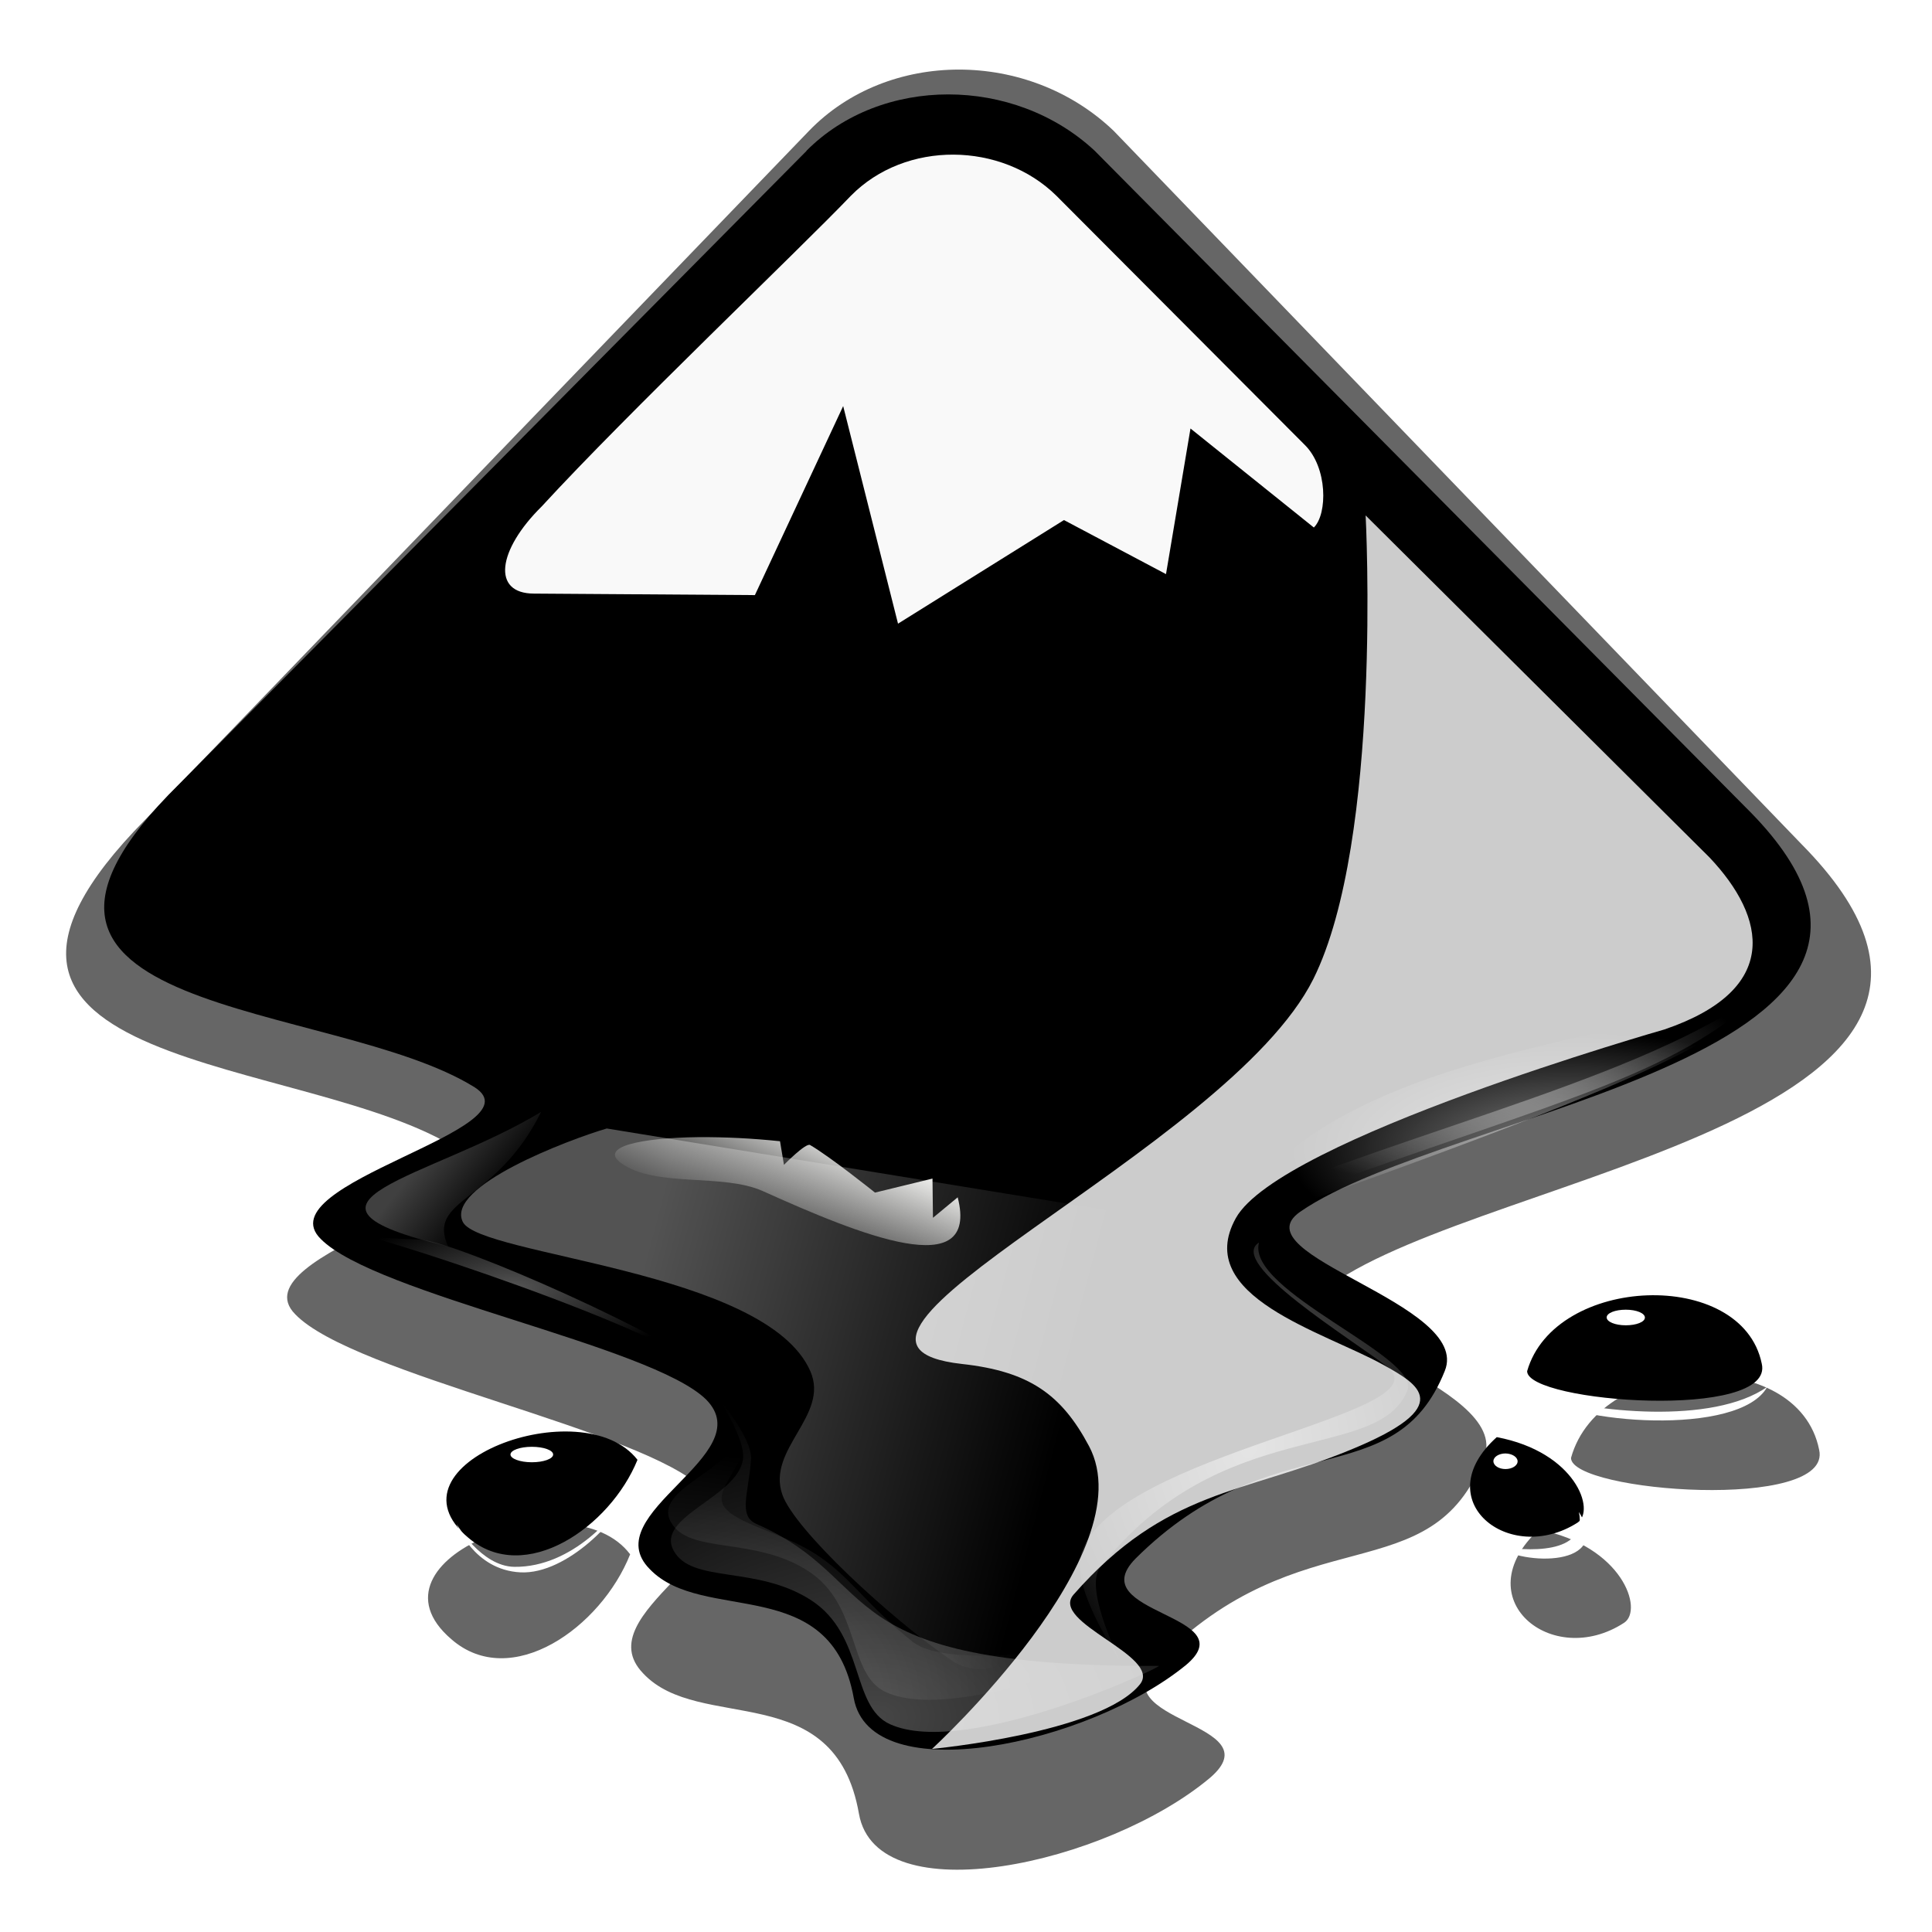 <?xml version="1.0" encoding="UTF-8" standalone="no"?>
<svg
   xmlns:dc="http://purl.org/dc/elements/1.1/"
   xmlns:cc="http://creativecommons.org/ns#"
   xmlns:rdf="http://www.w3.org/1999/02/22-rdf-syntax-ns#"
   xmlns:svg="http://www.w3.org/2000/svg"
   xmlns="http://www.w3.org/2000/svg"
   xmlns:xlink="http://www.w3.org/1999/xlink"
   xmlns:sodipodi="http://sodipodi.sourceforge.net/DTD/sodipodi-0.dtd"
   xmlns:inkscape="http://www.inkscape.org/namespaces/inkscape"
   id="Layer_1"
   viewBox="0 0 26.985 26.981"
   enable-background="new 0 0 1096.5 1124.2"
   width="60"
   height="60"
   version="1.1"
   sodipodi:docname="inkscape-logo.svg"
   inkscape:version="0.92.4 (5da689c313, 2019-01-14)">
  <defs
     id="defs229">
    <linearGradient
       gradientTransform="matrix(9.562,0,0,-9.556,-6316.381,16005.176)"
       y2="1622.999"
       x2="731.505"
       y1="1642.999"
       x1="753.624"
       gradientUnits="userSpaceOnUse"
       id="SVGID_1_">
      <stop
         id="stop37"
         stop-color="#c0cdf9"
         offset="0" />
      <stop
         id="stop39"
         stop-opacity=".288"
         stop-color="#07092d"
         offset="1" />
    </linearGradient>
    <linearGradient
       gradientTransform="matrix(9.653,0,0,-9.647,-6390.852,16144.964)"
       y2="1624.409"
       x2="714.687"
       y1="1649.639"
       x1="689.457"
       gradientUnits="userSpaceOnUse"
       id="SVGID_2_">
      <stop
         id="stop44"
         stop-color="#fff"
         offset="0" />
      <stop
         id="stop46"
         stop-opacity="0"
         stop-color="#fff"
         offset="1" />
    </linearGradient>
    <linearGradient
       gradientTransform="matrix(9.653,0,0,-9.647,-6390.852,16144.964)"
       y2="1624.245"
       x2="736.25"
       y1="1654.245"
       x1="706.25"
       gradientUnits="userSpaceOnUse"
       id="SVGID_3_">
      <stop
         id="stop51"
         stop-color="#fff"
         offset="0" />
      <stop
         id="stop53"
         stop-opacity="0"
         stop-color="#fff"
         offset="1" />
    </linearGradient>
    <radialGradient
       gradientUnits="userSpaceOnUse"
       gradientTransform="matrix(8.027,0,0,-5.37,-5670.207,9071.608)"
       r="30.6"
       cy="1499.38"
       cx="751.027"
       id="SVGID_4_">
      <stop
         id="stop58"
         stop-color="#fff"
         offset="0" />
      <stop
         id="stop60"
         stop-opacity="0"
         stop-color="#fff"
         offset="1" />
    </radialGradient>
    <radialGradient
       gradientUnits="userSpaceOnUse"
       gradientTransform="matrix(5.113,0,0,-2.163,-3093.045,4566.075)"
       r="34.25"
       cy="1812.487"
       cx="778.588"
       id="SVGID_6_">
      <stop
         id="stop74"
         stop-color="#fff"
         offset="0" />
      <stop
         id="stop76"
         stop-opacity="0"
         stop-color="#fff"
         offset="1" />
    </radialGradient>
    <linearGradient
       gradientTransform="matrix(5.113,0,0,-5.11,-3099.457,8760.676)"
       y2="1556.866"
       x2="798.392"
       y1="1563.178"
       x1="798.267"
       gradientUnits="userSpaceOnUse"
       id="SVGID_8_">
      <stop
         id="stop90"
         stop-color="#fff"
         offset="0" />
      <stop
         id="stop92"
         stop-opacity="0"
         stop-color="#fff"
         offset="1" />
    </linearGradient>
    <linearGradient
       gradientTransform="matrix(1.972,-0.999,-2.311,-4.557,3124.874,9066.685)"
       y2="1622.312"
       x2="773.93"
       y1="1628.624"
       x1="773.805"
       gradientUnits="userSpaceOnUse"
       id="SVGID_11_">
      <stop
         id="stop115"
         stop-color="#fff"
         offset="0" />
      <stop
         id="stop117"
         stop-opacity="0"
         stop-color="#fff"
         offset="1" />
    </linearGradient>
    <radialGradient
       gradientUnits="userSpaceOnUse"
       gradientTransform="matrix(5.113,0,0,-2.08,-3093.045,4528.704)"
       r="22.75"
       cy="1808.476"
       cx="657.8"
       id="SVGID_14_">
      <stop
         id="stop140"
         stop-opacity=".33"
         stop-color="#fff"
         offset="0" />
      <stop
         id="stop142"
         stop-opacity="0"
         stop-color="#fff"
         offset="1" />
    </radialGradient>
    <linearGradient
       gradientTransform="matrix(4.494,-0.986,-1.195,-3.556,-1532.701,7647.209)"
       y2="1666.103"
       x2="845.596"
       y1="1672.415"
       x1="845.471"
       gradientUnits="userSpaceOnUse"
       id="SVGID_15_">
      <stop
         id="stop147"
         stop-color="#fff"
         offset="0" />
      <stop
         id="stop149"
         stop-opacity="0"
         stop-color="#fff"
         offset="1" />
    </linearGradient>
    <radialGradient
       gradientUnits="userSpaceOnUse"
       gradientTransform="matrix(16.624,0,0,-16.352,-12106.921,26707.891)"
       r="54.783"
       cy="1625.523"
       cx="763.461"
       id="SVGID_18_">
      <stop
         id="stop172"
         stop-color="#fff"
         offset="0" />
      <stop
         id="stop174"
         stop-opacity="0"
         stop-color="#fff"
         offset="1" />
    </radialGradient>
    <linearGradient
       gradientTransform="matrix(9.653,0,0,-9.647,-6390.852,16144.964)"
       y2="1599.097"
       x2="688.787"
       y1="1602.638"
       x1="684.331"
       gradientUnits="userSpaceOnUse"
       id="SVGID_22_">
      <stop
         id="stop208"
         stop-color="#fff"
         offset="0" />
      <stop
         id="stop210"
         stop-opacity="0"
         stop-color="#fff"
         offset="1" />
    </linearGradient>
    <radialGradient
       gradientUnits="userSpaceOnUse"
       gradientTransform="matrix(0.176,0,0,-0.116,806.692,1564.558)"
       r="30.6"
       cy="1499.38"
       cx="751.027"
       id="SVGID_4_-7">
      <stop
         id="stop58-93"
         stop-color="#fff"
         offset="0" />
      <stop
         id="stop60-9"
         stop-opacity="0"
         stop-color="#fff"
         offset="1" />
    </radialGradient>
    <filter
       style="color-interpolation-filters:sRGB"
       height="1.228"
       id="l-7"
       width="1.156"
       x="-0.078"
       y="-0.114">
      <feGaussianBlur
         stdDeviation="1.958"
         id="feGaussianBlur16-7" />
    </filter>
    <radialGradient
       gradientUnits="userSpaceOnUse"
       gradientTransform="matrix(10.277,0,0,-6.877,-7655.078,11104.272)"
       r="30.6"
       cy="1464.667"
       cx="792.519"
       id="SVGID_5_-6">
      <stop
         id="stop65-2"
         stop-color="#fff"
         offset="0" />
      <stop
         id="stop67-8"
         stop-opacity="0"
         stop-color="#fff"
         offset="1" />
    </radialGradient>
    <radialGradient
       gradientUnits="userSpaceOnUse"
       gradientTransform="matrix(0.112,0,0,-0.047,863.306,1467.013)"
       r="34.25"
       cy="1812.487"
       cx="778.588"
       id="SVGID_6_-1">
      <stop
         id="stop74-4"
         stop-color="#fff"
         offset="0" />
      <stop
         id="stop76-9"
         stop-opacity="0"
         stop-color="#fff"
         offset="1" />
    </radialGradient>
    <filter
       style="color-interpolation-filters:sRGB"
       height="1.351"
       id="o-5"
       width="1.149"
       x="-0.074"
       y="-0.175">
      <feGaussianBlur
         stdDeviation="2.12"
         id="feGaussianBlur13-9" />
    </filter>
    <radialGradient
       gradientUnits="userSpaceOnUse"
       gradientTransform="matrix(5.13,0,0,-2.171,-3103.88,4575.764)"
       r="34.25"
       cy="1798.854"
       cx="785.863"
       id="SVGID_7_-2">
      <stop
         id="stop81-9"
         stop-color="#fff"
         offset="0" />
      <stop
         id="stop83-13"
         stop-opacity="0"
         stop-color="#fff"
         offset="1" />
    </radialGradient>
    <filter
       style="color-interpolation-filters:sRGB"
       height="1.946"
       id="t-4"
       width="1.14"
       x="-0.07"
       y="-0.473">
      <feGaussianBlur
         stdDeviation=".821"
         id="feGaussianBlur7-2" />
    </filter>
    <filter
       style="color-interpolation-filters:sRGB"
       height="1.946"
       id="filter6541"
       width="1.14"
       x="-0.07"
       y="-0.473">
      <feGaussianBlur
         stdDeviation=".821"
         id="feGaussianBlur6539" />
    </filter>
    <radialGradient
       gradientUnits="userSpaceOnUse"
       gradientTransform="matrix(0.112,0,0,-0.045,863.306,1466.204)"
       r="22.75"
       cy="1808.476"
       cx="657.8"
       id="SVGID_14_-2">
      <stop
         id="stop140-14"
         stop-opacity=".33"
         stop-color="#fff"
         offset="0" />
      <stop
         id="stop142-2"
         stop-opacity="0"
         stop-color="#fff"
         offset="1" />
    </radialGradient>
    <filter
       style="color-interpolation-filters:sRGB"
       height="1.331"
       id="w-47"
       width="1.152"
       x="-0.076"
       y="-0.166">
      <feGaussianBlur
         stdDeviation=".665"
         id="feGaussianBlur4-0" />
    </filter>
    <filter
       style="color-interpolation-filters:sRGB"
       height="1.245"
       id="A-5"
       width="1.165"
       x="-0.083"
       y="-0.122">
      <feGaussianBlur
         stdDeviation="3.687"
         id="feGaussianBlur25-8" />
    </filter>
    <linearGradient
       id="SVGID_19_"
       gradientUnits="userSpaceOnUse"
       x1="650.417"
       y1="1573.592"
       x2="708.417"
       y2="1558.256"
       gradientTransform="matrix(4.73,0,0,-4.728,-2745.485,8224.994)">
      <stop
         offset="0"
         stop-color="#fff"
         id="stop179" />
      <stop
         offset="1"
         stop-color="#fff"
         stop-opacity="0"
         id="stop181" />
    </linearGradient>
    <linearGradient
       id="SVGID_20_"
       gradientUnits="userSpaceOnUse"
       x1="708.637"
       y1="1605.906"
       x2="705.456"
       y2="1598.617"
       gradientTransform="matrix(9.686,0,0,-9.683,-6413.005,16207.014)">
      <stop
         offset="0"
         stop-color="#eeeeec"
         id="stop188" />
      <stop
         offset="1"
         stop-color="#eeeeec"
         stop-opacity="0"
         id="stop190" />
    </linearGradient>
    <filter
       style="color-interpolation-filters:sRGB"
       id="D-3">
      <feGaussianBlur
         stdDeviation="1.241"
         id="feGaussianBlur22-3" />
    </filter>
    <radialGradient
       gradientUnits="userSpaceOnUse"
       gradientTransform="matrix(6.393,0,0,-8.121,-4297.036,12908.758)"
       r="22.466"
       cy="1483.588"
       cx="785.736"
       id="SVGID_21_-5">
      <stop
         id="stop195-49"
         stop-color="#fff"
         offset="0" />
      <stop
         id="stop197-7"
         stop-opacity="0"
         stop-color="#fff"
         offset="1" />
    </radialGradient>
    <linearGradient
       gradientTransform="matrix(0.212,0,0,-0.209,790.861,1717.697)"
       y2="1599.097"
       x2="688.787"
       y1="1602.638"
       x1="684.331"
       gradientUnits="userSpaceOnUse"
       id="SVGID_22_-8">
      <stop
         id="stop208-2"
         stop-color="#fff"
         offset="0" />
      <stop
         id="stop210-6"
         stop-opacity="0"
         stop-color="#fff"
         offset="1" />
    </linearGradient>
    <filter
       style="color-interpolation-filters:sRGB"
       id="F-3">
      <feGaussianBlur
         stdDeviation="2.77"
         id="feGaussianBlur19-8" />
    </filter>
    <filter
       style="color-interpolation-filters:sRGB"
       id="F-3-5">
      <feGaussianBlur
         stdDeviation="2.77"
         id="feGaussianBlur19-8-7" />
    </filter>
    <linearGradient
       gradientTransform="matrix(0.212,0,0,-0.209,-138.938,350.859)"
       y2="1599.097"
       x2="688.787"
       y1="1602.638"
       x1="684.331"
       gradientUnits="userSpaceOnUse"
       id="SVGID_22_-8-2">
      <stop
         id="stop208-2-6"
         stop-color="#fff"
         offset="0" />
      <stop
         id="stop210-6-0"
         stop-opacity="0"
         stop-color="#fff"
         offset="1" />
    </linearGradient>
    <filter
       style="color-interpolation-filters:sRGB"
       height="1.245"
       id="A-5-6"
       width="1.165"
       x="-0.083"
       y="-0.122">
      <feGaussianBlur
         stdDeviation="3.687"
         id="feGaussianBlur25-8-3" />
    </filter>
    <linearGradient
       id="SVGID_19_-6"
       gradientUnits="userSpaceOnUse"
       x1="650.417"
       y1="1573.592"
       x2="708.417"
       y2="1558.256"
       gradientTransform="matrix(4.73,0,0,-4.728,-2745.485,8224.994)">
      <stop
         offset="0"
         stop-color="#fff"
         id="stop179-3" />
      <stop
         offset="1"
         stop-color="#fff"
         stop-opacity="0"
         id="stop181-0" />
    </linearGradient>
    <linearGradient
       id="SVGID_20_-0"
       gradientUnits="userSpaceOnUse"
       x1="708.637"
       y1="1605.906"
       x2="705.456"
       y2="1598.617"
       gradientTransform="matrix(9.686,0,0,-9.683,-6413.005,16207.014)">
      <stop
         offset="0"
         stop-color="#eeeeec"
         id="stop188-2" />
      <stop
         offset="1"
         stop-color="#eeeeec"
         stop-opacity="0"
         id="stop190-1" />
    </linearGradient>
    <filter
       style="color-interpolation-filters:sRGB"
       id="D-3-5">
      <feGaussianBlur
         stdDeviation="1.241"
         id="feGaussianBlur22-3-0" />
    </filter>
    <radialGradient
       gradientUnits="userSpaceOnUse"
       gradientTransform="matrix(6.393,0,0,-8.121,-4297.036,12908.758)"
       r="22.466"
       cy="1483.588"
       cx="785.736"
       id="SVGID_21_-5-1">
      <stop
         id="stop195-49-8"
         stop-color="#fff"
         offset="0" />
      <stop
         id="stop197-7-5"
         stop-opacity="0"
         stop-color="#fff"
         offset="1" />
    </radialGradient>
    <filter
       style="color-interpolation-filters:sRGB"
       height="1.331"
       id="w-47-6"
       width="1.152"
       x="-0.076"
       y="-0.166">
      <feGaussianBlur
         stdDeviation=".665"
         id="feGaussianBlur4-0-3" />
    </filter>
    <radialGradient
       gradientUnits="userSpaceOnUse"
       gradientTransform="matrix(0.112,0,0,-0.045,-66.493,99.365)"
       r="22.75"
       cy="1808.476"
       cx="657.8"
       id="SVGID_14_-2-5">
      <stop
         id="stop140-14-7"
         stop-opacity=".33"
         stop-color="#fff"
         offset="0" />
      <stop
         id="stop142-2-1"
         stop-opacity="0"
         stop-color="#fff"
         offset="1" />
    </radialGradient>
    <filter
       style="color-interpolation-filters:sRGB"
       height="1.946"
       id="t-4-0"
       width="1.14"
       x="-0.07"
       y="-0.473">
      <feGaussianBlur
         stdDeviation=".821"
         id="feGaussianBlur7-2-4" />
    </filter>
    <filter
       style="color-interpolation-filters:sRGB"
       height="1.946"
       id="filter6713"
       width="1.14"
       x="-0.07"
       y="-0.473">
      <feGaussianBlur
         stdDeviation=".821"
         id="feGaussianBlur6711" />
    </filter>
    <filter
       style="color-interpolation-filters:sRGB"
       height="1.351"
       id="o-5-3"
       width="1.149"
       x="-0.074"
       y="-0.175">
      <feGaussianBlur
         stdDeviation="2.12"
         id="feGaussianBlur13-9-5" />
    </filter>
    <radialGradient
       gradientUnits="userSpaceOnUse"
       gradientTransform="matrix(5.13,0,0,-2.171,-3103.88,4575.764)"
       r="34.25"
       cy="1798.854"
       cx="785.863"
       id="SVGID_7_-2-0">
      <stop
         id="stop81-9-9"
         stop-color="#fff"
         offset="0" />
      <stop
         id="stop83-13-9"
         stop-opacity="0"
         stop-color="#fff"
         offset="1" />
    </radialGradient>
    <radialGradient
       gradientUnits="userSpaceOnUse"
       gradientTransform="matrix(0.112,0,0,-0.047,-66.493,100.174)"
       r="34.25"
       cy="1812.487"
       cx="778.588"
       id="SVGID_6_-1-3">
      <stop
         id="stop74-4-2"
         stop-color="#fff"
         offset="0" />
      <stop
         id="stop76-9-5"
         stop-opacity="0"
         stop-color="#fff"
         offset="1" />
    </radialGradient>
    <filter
       style="color-interpolation-filters:sRGB"
       height="1.228"
       id="l-7-7"
       width="1.156"
       x="-0.078"
       y="-0.114">
      <feGaussianBlur
         stdDeviation="1.958"
         id="feGaussianBlur16-7-0" />
    </filter>
    <radialGradient
       gradientUnits="userSpaceOnUse"
       gradientTransform="matrix(10.277,0,0,-6.877,-7655.078,11104.272)"
       r="30.6"
       cy="1464.667"
       cx="792.519"
       id="SVGID_5_-6-9">
      <stop
         id="stop65-2-8"
         stop-color="#fff"
         offset="0" />
      <stop
         id="stop67-8-1"
         stop-opacity="0"
         stop-color="#fff"
         offset="1" />
    </radialGradient>
    <radialGradient
       gradientUnits="userSpaceOnUse"
       gradientTransform="matrix(0.176,0,0,-0.116,-123.107,197.72)"
       r="30.6"
       cy="1499.38"
       cx="751.027"
       id="SVGID_4_-7-3">
      <stop
         id="stop58-93-7"
         stop-color="#fff"
         offset="0" />
      <stop
         id="stop60-9-3"
         stop-opacity="0"
         stop-color="#fff"
         offset="1" />
    </radialGradient>
    <linearGradient
       inkscape:collect="always"
       xlink:href="#linearGradient6273"
       id="linearGradient6275"
       x1="427.264"
       y1="106.081"
       x2="433.576"
       y2="106.081"
       gradientUnits="userSpaceOnUse"
       gradientTransform="matrix(1.81,0,0,1.81,-766.403,-186.599)" />
    <linearGradient
       inkscape:collect="always"
       id="linearGradient6273">
      <stop
         style="stop-color:#ab2121;stop-opacity:1;"
         offset="0"
         id="stop6269" />
      <stop
         style="stop-color:#ab2121;stop-opacity:0;"
         offset="1"
         id="stop6271" />
    </linearGradient>
    <filter
       inkscape:collect="always"
       style="color-interpolation-filters:sRGB"
       id="filter6442"
       x="-0.035"
       width="1.071"
       y="-0.037"
       height="1.074">
      <feGaussianBlur
         inkscape:collect="always"
         stdDeviation="0.217"
         id="feGaussianBlur6444" />
    </filter>
  </defs>
  <sodipodi:namedview
     pagecolor="#ffffff"
     bordercolor="#666666"
     borderopacity="1"
     objecttolerance="10"
     gridtolerance="10"
     guidetolerance="10"
     inkscape:pageopacity="0"
     inkscape:pageshadow="2"
     inkscape:window-width="1366"
     inkscape:window-height="705"
     id="namedview227"
     showgrid="false"
     inkscape:zoom="0.13350176"
     inkscape:cx="-1259.6848"
     inkscape:cy="1332.4093"
     inkscape:window-x="-8"
     inkscape:window-y="-8"
     inkscape:window-maximized="1"
     inkscape:current-layer="Layer_1" />
  <style
     id="style2">.st0{enable-background:new}.st1{opacity:.783}.st2{opacity:.576;enable-background:new}.st3{fill:none}.st4,.st5{opacity:.67;fill:url(#SVGID_1_);enable-background:new}.st5{opacity:.505;fill:url(#SVGID_2_)}.st6{fill:url(#SVGID_3_)}.st7,.st8{enable-background:new}.st7{fill:url(#SVGID_4_);opacity:.217}.st8{opacity:.276;filter:url(#l)}.st9{fill:url(#SVGID_5_)}.st10,.st11{enable-background:new}.st10{fill:url(#SVGID_6_);opacity:.453}.st11{opacity:.512;filter:url(#o)}.st12{fill:url(#SVGID_7_)}.st13,.st14{enable-background:new}.st13{fill:url(#SVGID_8_);opacity:.286}.st14{opacity:.621;filter:url(#r)}.st15{fill:url(#SVGID_9_)}.st16{filter:url(#t)}.st17{fill:url(#SVGID_10_)}.st18{opacity:.286;fill:url(#SVGID_11_);enable-background:new}.st19{fill:url(#SVGID_12_)}.st20{fill:url(#SVGID_13_)}.st21{fill:url(#SVGID_14_)}.st22{opacity:.286;fill:url(#SVGID_15_);enable-background:new}.st23{fill:url(#SVGID_16_)}.st24{opacity:.616;filter:url(#w);enable-background:new}.st25{fill:url(#SVGID_17_)}.st26{fill:none;stroke:url(#SVGID_18_);stroke-width:1.004}.st27{opacity:.325;filter:url(#A);enable-background:new}.st28{fill:url(#SVGID_19_)}.st29{fill:url(#SVGID_20_)}.st30{opacity:.478;filter:url(#D);enable-background:new}.st31{fill:url(#SVGID_21_)}.st32{opacity:.586;fill:#fff}.st32,.st33,.st34{enable-background:new}.st33{fill:url(#SVGID_22_);opacity:.251}.st34{opacity:.363;filter:url(#F)}.st35{fill:url(#SVGID_23_)}</style>
  <filter
     height="1.331"
     id="w"
     width="1.152"
     x="-0.076"
     y="-0.166"
     style="color-interpolation-filters:sRGB">
    <feGaussianBlur
       stdDeviation=".665"
       id="feGaussianBlur4" />
  </filter>
  <filter
     height="1.946"
     id="t"
     width="1.14"
     x="-0.07"
     y="-0.473"
     style="color-interpolation-filters:sRGB">
    <feGaussianBlur
       stdDeviation=".821"
       id="feGaussianBlur7" />
  </filter>
  <filter
     height="1.556"
     id="r"
     width="1.171"
     x="-0.085"
     y="-0.278"
     style="color-interpolation-filters:sRGB">
    <feGaussianBlur
       stdDeviation=".565"
       id="feGaussianBlur10" />
  </filter>
  <filter
     height="1.351"
     id="o"
     width="1.149"
     x="-0.074"
     y="-0.175"
     style="color-interpolation-filters:sRGB">
    <feGaussianBlur
       stdDeviation="2.12"
       id="feGaussianBlur13" />
  </filter>
  <filter
     height="1.228"
     id="l"
     width="1.156"
     x="-0.078"
     y="-0.114"
     style="color-interpolation-filters:sRGB">
    <feGaussianBlur
       stdDeviation="1.958"
       id="feGaussianBlur16" />
  </filter>
  <filter
     id="F"
     style="color-interpolation-filters:sRGB">
    <feGaussianBlur
       stdDeviation="2.77"
       id="feGaussianBlur19" />
  </filter>
  <filter
     id="D"
     style="color-interpolation-filters:sRGB">
    <feGaussianBlur
       stdDeviation="1.241"
       id="feGaussianBlur22" />
  </filter>
  <filter
     height="1.245"
     id="A"
     width="1.165"
     x="-0.083"
     y="-0.122"
     style="color-interpolation-filters:sRGB">
    <feGaussianBlur
       stdDeviation="3.687"
       id="feGaussianBlur25" />
  </filter>
  <path
     id="path6287"
     class="st3"
     d="m 410.482,102.628 -5.428,5.417 c -2.055,2.002 1.331,1.836 2.557,2.593 0.567,0.359 -1.818,0.822 -1.331,1.297 0.474,0.475 2.859,0.911 3.333,1.374 0.474,0.475 -0.962,0.976 -0.488,1.45 0.461,0.476 1.568,0.025 1.765,1.104 0.145,0.796 2.029,0.398 2.872,-0.283 0.527,-0.436 -0.91,-0.436 -0.435,-0.911 1.186,-1.168 2.239,-0.527 2.675,-1.605 0.237,-0.577 -1.792,-0.988 -1.251,-1.36 1.292,-0.886 6.035,-1.335 3.847,-3.466 l -5.626,-5.611 c -0.698,-0.641 -1.845,-0.641 -2.49,0.001 z m 6.231,10.437 c 0,0.269 2.147,0.424 2.029,-0.065 -0.171,-0.822 -1.792,-0.757 -2.029,0.065 z m -9.157,1.425 c 0.488,0.411 1.225,-0.09 1.463,-0.667 -0.474,-0.605 -2.226,0.037 -1.463,0.667 z m 8.894,-0.861 c -0.606,0.539 0.106,1.104 0.698,0.732 0.159,-0.102 -0.014,-0.604 -0.698,-0.732 z"
     inkscape:connector-curvature="0"
     style="opacity:1;fill:#666666;fill-opacity:1;stroke-width:0;stroke-miterlimit:4;stroke-dasharray:none;filter:url(#filter6442)"
     transform="matrix(1.708,0,0,1.776,-689.803,-180.442)" />
  <path
     inkscape:connector-curvature="0"
     id="path34"
     d="M 11.266,2.105 2.501,10.951 c -3.319,3.27 2.15,2.998 4.129,4.234 0.915,0.587 -2.936,1.342 -2.15,2.118 0.766,0.776 4.617,1.488 5.383,2.243 0.766,0.776 -1.554,1.594 -0.788,2.368 0.744,0.777 2.533,0.041 2.85,1.803 0.234,1.301 3.277,0.649 4.639,-0.462 0.852,-0.712 -1.469,-0.712 -0.703,-1.488 1.916,-1.907 3.617,-0.861 4.319,-2.621 0.383,-0.943 -2.894,-1.613 -2.021,-2.222 2.086,-1.447 9.747,-2.181 6.213,-5.66 l -9.085,-9.163 c -1.127,-1.046 -2.98,-1.046 -4.022,0.002 z M 21.33,19.15 c 0,0.44 3.468,0.692 3.277,-0.106 -0.276,-1.342 -2.894,-1.236 -3.277,0.106 z M 6.542,21.477 c 0.788,0.671 1.979,-0.147 2.362,-1.089 -0.766,-0.988 -3.595,0.061 -2.362,1.089 z M 20.906,20.071 c -0.979,0.88 0.171,1.803 1.127,1.195 0.256,-0.166 -0.022,-0.986 -1.127,-1.195 z"
     style="fill:#000000;stroke-width:0;stroke-miterlimit:4;stroke-dasharray:none" />
  <path
     style="fill:none;stroke-width:0;stroke-miterlimit:4;stroke-dasharray:none"
     inkscape:connector-curvature="0"
     d="M 11.266,2.105 2.501,10.951 c -3.319,3.27 2.15,2.998 4.129,4.234 0.915,0.587 -2.936,1.342 -2.15,2.118 0.766,0.776 4.617,1.488 5.383,2.243 0.766,0.776 -1.554,1.594 -0.788,2.368 0.744,0.777 2.533,0.041 2.85,1.803 0.234,1.301 3.277,0.649 4.639,-0.462 0.852,-0.712 -1.469,-0.712 -0.703,-1.488 1.916,-1.907 3.617,-0.861 4.319,-2.621 0.383,-0.943 -2.894,-1.613 -2.021,-2.222 2.086,-1.447 9.747,-2.181 6.213,-5.66 l -9.085,-9.163 c -1.127,-1.046 -2.98,-1.046 -4.022,0.002 z M 21.33,19.15 c 0,0.44 3.468,0.692 3.277,-0.106 -0.276,-1.342 -2.894,-1.236 -3.277,0.106 z M 6.542,21.477 c 0.788,0.671 1.979,-0.147 2.362,-1.089 -0.766,-0.988 -3.595,0.061 -2.362,1.089 z M 20.906,20.071 c -0.979,0.88 0.171,1.803 1.127,1.195 0.256,-0.166 -0.022,-0.986 -1.127,-1.195 z"
     class="st3"
     id="H" />
  <path
     inkscape:connector-curvature="0"
     style="fill:#f9f9f9;fill-opacity:1;stroke:url(#linearGradient6275);stroke-width:0;stroke-miterlimit:4;stroke-dasharray:none"
     id="path56"
     d="m 14.756,2.733 3.468,3.479 c 0.32,0.315 0.32,0.964 0.127,1.154 l -1.723,-1.383 -0.342,2.034 -1.425,-0.755 -2.318,1.447 -0.766,-3.039 -1.233,2.64 -3.085,-0.021 c -0.595,0 -0.51,-0.608 0.107,-1.217 1.213,-1.32 3.575,-3.563 4.319,-4.34 0.764,-0.776 2.104,-0.755 2.87,0 z"
     class="st6" />
  <path
     inkscape:connector-curvature="0"
     style="opacity:0.217;fill:url(#SVGID_4_-7-3);stroke-width:0;stroke-miterlimit:4;stroke-dasharray:none;enable-background:new"
     id="path63"
     d="m 9.997,19.173 c 0,0 0.377,0.567 0.337,0.833 -0.075,0.522 -1.219,0.783 -0.965,1.249 0.25,0.459 1.152,0.198 1.909,0.679 0.753,0.479 0.552,1.454 1.099,1.7 1.068,0.479 3.875,-0.826 3.733,-0.798 -0.14,0.029 -2.769,0.565 -3.36,0.095 -0.674,-0.537 -0.869,-0.915 -1.366,-1.232 -0.466,-0.297 -1.121,-0.421 -1.274,-0.664 -0.153,-0.244 0.306,-0.559 0.337,-1.029 0.019,-0.283 -0.449,-0.833 -0.449,-0.833 z"
     class="st7" />
  <g
     style="opacity:0.276;stroke-width:0;stroke-miterlimit:4;stroke-dasharray:none;filter:url(#l-7-7);enable-background:new"
     id="g72"
     class="st8"
     transform="matrix(0.022,0,0,0.022,1.459,1.284)">
    <radialGradient
       gradientUnits="userSpaceOnUse"
       gradientTransform="matrix(10.277,0,0,-6.877,-7655.078,11104.272)"
       r="30.6"
       cy="1464.667"
       cx="792.519"
       id="radialGradient1836">
      <stop
         id="stop1832"
         stop-color="#fff"
         offset="0" />
      <stop
         id="stop1834"
         stop-opacity="0"
         stop-color="#fff"
         offset="1" />
    </radialGradient>
    <path
       inkscape:connector-curvature="0"
       style="fill:url(#SVGID_5_-6-9);stroke-width:0;stroke-miterlimit:4;stroke-dasharray:none"
       id="path70"
       d="m 390,829.4 c 0,0 17.2,26.3 15.4,38.6 -3.4,24.2 -55.7,36.3 -44.1,57.9 11.4,21.3 52.6,9.2 87.2,31.5 34.4,22.2 25.2,67.4 50.2,78.8 48.8,22.2 177,-38.3 170.5,-37 -212.8,0.8 -173.1,-54 -255.2,-90.1 -11.9,-5.2 -5,-19.4 -3.5,-41.2 0.9,-13 -20.5,-38.5 -20.5,-38.5 z"
       class="st9" />
  </g>
  <path
     inkscape:connector-curvature="0"
     style="opacity:0.453;fill:url(#SVGID_6_-1-3);stroke-width:0;stroke-miterlimit:4;stroke-dasharray:none;enable-background:new"
     id="path79"
     d="m 17.913,16.76 c 4.181,-1.516 5.526,-1.723 6.903,-3.082 -1.596,1.327 -4.97,2.038 -7.719,3.22 z"
     class="st10" />
  <g
     style="opacity:0.512;stroke-width:0;stroke-miterlimit:4;stroke-dasharray:none;filter:url(#o-5-3);enable-background:new"
     id="g88"
     class="st11"
     transform="matrix(0.022,0,0,0.022,1.459,1.284)">
    <radialGradient
       gradientUnits="userSpaceOnUse"
       gradientTransform="matrix(5.13,0,0,-2.171,-3103.88,4575.764)"
       r="34.25"
       cy="1798.854"
       cx="785.863"
       id="radialGradient1845">
      <stop
         id="stop1841"
         stop-color="#fff"
         offset="0" />
      <stop
         id="stop1843"
         stop-opacity="0"
         stop-color="#fff"
         offset="1" />
    </radialGradient>
    <path
       inkscape:connector-curvature="0"
       style="fill:url(#SVGID_7_-2-0);stroke-width:0;stroke-miterlimit:4;stroke-dasharray:none"
       id="path86"
       d="M 751.6,708.4 C 1066.2,597 1013,597.6 1066.9,565.6 966.9,603.9 780,608 714.3,714.9 Z"
       class="st12" />
  </g>
  <g
     style="opacity:1;fill:#ffffff;fill-opacity:1;stroke-width:0;stroke-miterlimit:4;stroke-dasharray:none;filter:url(#t-4-0)"
     id="g113"
     class="st16"
     transform="matrix(0.022,0,0,0.022,1.459,1.284)">
    <radialGradient
       gradientUnits="userSpaceOnUse"
       gradientTransform="matrix(5.13,0,0,-0.758,-3103.88,2723.884)"
       r="14.093"
       cy="2495.754"
       cx="796.619"
       id="radialGradient1862">
      <stop
         id="stop1858"
         stop-color="#fff"
         offset="0" />
      <stop
         id="stop1860"
         stop-opacity="0"
         stop-color="#fff"
         offset="1" />
    </radialGradient>
    <path
       inkscape:connector-curvature="0"
       style="fill:#ffffff;fill-opacity:1;stroke-width:0;stroke-miterlimit:4;stroke-dasharray:none"
       id="path111"
       d="M 910.6,827.1 C 930,845 1038,854.2 1055.7,822 1021,846.5 943.9,837.9 910.6,827.1 Z"
       class="st17" />
  </g>
  <g
     style="opacity:1;fill:#ffffff;fill-opacity:1;stroke-width:0;stroke-miterlimit:4;stroke-dasharray:none;filter:url(#t-4-0)"
     id="g138"
     class="st16"
     transform="matrix(0.022,0,0,0.022,1.459,1.284)">
    <radialGradient
       gradientUnits="userSpaceOnUse"
       gradientTransform="matrix(1.978,-1.003,-0.343,-0.676,392.324,3686.019)"
       r="14.094"
       cy="2938.691"
       cx="772.157"
       id="radialGradient1879">
      <stop
         id="stop1875"
         stop-color="#fff"
         offset="0" />
      <stop
         id="stop1877"
         stop-opacity="0"
         stop-color="#fff"
         offset="1" />
    </radialGradient>
    <path
       inkscape:connector-curvature="0"
       style="fill:#ffffff;fill-opacity:1;stroke-width:0;stroke-miterlimit:4;stroke-dasharray:none"
       id="path136"
       d="m 884.1,923.2 c 15.6,12.2 74.3,13.8 52,-21.7 5.8,27.8 -34.3,24.8 -52,21.7 z"
       class="st20" />
  </g>
  <path
     inkscape:connector-curvature="0"
     style="fill:url(#SVGID_14_-2-5);stroke-width:0;stroke-miterlimit:4;stroke-dasharray:none"
     id="path145"
     d="m 4.953,17.23 c 0,-0.069 4.378,1.314 5.127,2.053 -0.617,-0.593 -3.737,-1.956 -4.212,-1.971 -0.475,-0.015 -0.858,-0.054 -0.915,-0.082 z"
     class="st21" />
  <g
     style="opacity:1;fill:#ffffff;fill-opacity:1;stroke-width:0;stroke-miterlimit:4;stroke-dasharray:none;filter:url(#w-47-6);enable-background:new"
     id="g170"
     class="st24"
     transform="matrix(0.022,0,0,0.022,1.459,1.284)">
    <radialGradient
       gradientUnits="userSpaceOnUse"
       gradientTransform="matrix(6.08,-1.685,-0.63,-2.274,-3042.794,6296.068)"
       r="10.469"
       cy="1812.861"
       cx="733.409"
       id="radialGradient1897">
      <stop
         id="stop1893"
         stop-color="#fff"
         offset="0" />
      <stop
         id="stop1895"
         stop-opacity="0"
         stop-color="#fff"
         offset="1" />
    </radialGradient>
    <path
       inkscape:connector-curvature="0"
       style="fill:#ffffff;fill-opacity:1;stroke-width:0;stroke-miterlimit:4;stroke-dasharray:none"
       id="path168"
       d="m 223.6,909.2 c 0,0 10.8,29.1 40.5,30.6 30.1,1.5 64.4,-36.1 67.2,-49.5 -5.1,11.6 -33.9,46.5 -71.1,46 -21,-0.3 -36.6,-27.1 -36.6,-27.1 z"
       class="st25" />
  </g>
  <g
     id="g204"
     transform="matrix(0.022,0,0,0.022,1.459,1.284)"
     style="stroke-width:0;stroke-miterlimit:4;stroke-dasharray:none">
    <g
       style="opacity:0.325;stroke-width:0;stroke-miterlimit:4;stroke-dasharray:none;filter:url(#A-5-6);enable-background:new"
       id="g186"
       class="st27">
      <linearGradient
         gradientTransform="matrix(4.73,0,0,-4.728,-2745.485,8224.994)"
         y2="1558.256"
         x2="708.417"
         y1="1573.592"
         x1="650.417"
         gradientUnits="userSpaceOnUse"
         id="linearGradient1906">
        <stop
           id="stop1902"
           stop-color="#fff"
           offset="0" />
        <stop
           id="stop1904"
           stop-opacity="0"
           stop-color="#fff"
           offset="1" />
      </linearGradient>
      <path
         inkscape:connector-curvature="0"
         style="fill:url(#SVGID_19_-6);stroke-width:0;stroke-miterlimit:4;stroke-dasharray:none"
         id="path184"
         d="m 318.9,658 c -24.2,7.1 -102.5,36.7 -91.4,59.3 10.7,21.7 192.7,30.4 220.7,94.9 12.2,28.1 -28,49.4 -17.8,78.3 7.8,22.3 68.4,78.3 106.7,104.7 30.1,20.8 69.5,-16.7 53.5,-47.8 -25.6,-49.5 87.5,-110.1 138.8,-137.6 29.9,-16.1 -61.7,-94.9 -61.7,-94.9 z"
         class="st28" />
    </g>
    <linearGradient
       gradientTransform="matrix(9.686,0,0,-9.683,-6413.005,16207.014)"
       y2="1598.617"
       x2="705.456"
       y1="1605.906"
       x1="708.637"
       gradientUnits="userSpaceOnUse"
       id="linearGradient1914">
      <stop
         id="stop1910"
         stop-color="#eeeeec"
         offset="0" />
      <stop
         id="stop1912"
         stop-opacity="0"
         stop-color="#eeeeec"
         offset="1" />
    </linearGradient>
    <path
       inkscape:connector-curvature="0"
       style="fill:url(#SVGID_20_-0);stroke-width:0;stroke-miterlimit:4;stroke-dasharray:none"
       id="path193"
       d="m 327.9,679.9 c 21.7,15.9 64.5,6.3 90.2,17.9 61.7,27.8 137.6,58.8 123.6,3.9 l -15.7,13 -0.3,-24.9 -36.5,8.9 c 0,0 -28.3,-22.7 -41.2,-30.2 -2.7,-1.6 -16.6,12.6 -16.6,12.6 l -2.5,-15 c -17.2,-1.8 -34.4,-2.7 -51.7,-2.6 -37.6,0.4 -63.1,6.3 -49.3,16.4 z"
       class="st29" />
    <g
       style="opacity:0.478;stroke-width:0;stroke-miterlimit:4;stroke-dasharray:none;filter:url(#D-3-5);enable-background:new"
       id="g202"
       class="st30">
      <radialGradient
         gradientUnits="userSpaceOnUse"
         gradientTransform="matrix(6.393,0,0,-8.121,-4297.036,12908.758)"
         r="22.466"
         cy="1483.588"
         cx="785.736"
         id="radialGradient1921">
        <stop
           id="stop1917"
           stop-color="#fff"
           offset="0" />
        <stop
           id="stop1919"
           stop-opacity="0"
           stop-color="#fff"
           offset="1" />
      </radialGradient>
      <path
         inkscape:connector-curvature="0"
         style="fill:url(#SVGID_21_-5-1);stroke-width:0;stroke-miterlimit:4;stroke-dasharray:none"
         id="path200"
         d="m 733,730.4 c -8.4,30.7 102.6,72.5 94.3,93.7 -18.3,46.7 -118.5,14.9 -195.2,112.7 -11,14 15.4,64.1 11.9,58.1 -3.6,-5.9 -30.7,-47.3 -23.7,-67.6 21.8,-63.8 232.6,-87.6 194,-118.1 -22.2,-17.4 -102,-65.8 -81.3,-78.8 z"
         class="st31" />
    </g>
  </g>
  <path
     style="opacity:1;fill:#ffffff;fill-opacity:1;stroke-width:0;stroke-miterlimit:4;stroke-dasharray:none;enable-background:new"
     inkscape:connector-curvature="0"
     id="path206"
     d="m 22.975,18.401 c 0,0.061 -0.118,0.108 -0.267,0.108 -0.149,0 -0.267,-0.049 -0.267,-0.11 0,-0.061 0.118,-0.108 0.267,-0.108 0.149,0 0.267,0.049 0.267,0.11 z m -1.778,2.008 c 0,0.06 -0.077,0.108 -0.169,0.108 -0.094,0 -0.169,-0.049 -0.169,-0.11 0,-0.06 0.077,-0.108 0.169,-0.108 0.092,0.002 0.169,0.05 0.169,0.11 z M 7.726,20.314 c 0,0.06 -0.134,0.108 -0.298,0.108 -0.164,0 -0.298,-0.05 -0.298,-0.108 0,-0.06 0.134,-0.108 0.298,-0.108 0.164,0 0.298,0.047 0.298,0.108 z"
     class="st32" />
  <path
     inkscape:connector-curvature="0"
     style="opacity:0.251;fill:url(#SVGID_22_-8-2);stroke-width:0;stroke-miterlimit:4;stroke-dasharray:none;enable-background:new"
     id="path213"
     d="m 7.558,15.528 c -1.522,0.927 -3.888,1.264 -1.298,1.881 -0.309,-0.677 0.668,-0.602 1.298,-1.881 z"
     class="st33" />
  <g
     style="opacity:0.8;fill:#ffffff;stroke-width:0;stroke-miterlimit:4;stroke-dasharray:none;filter:url(#F-3-5);enable-background:new"
     id="g222"
     class="st34"
     transform="matrix(0.022,0,0,0.022,1.459,1.284)">
    <linearGradient
       gradientTransform="matrix(4.73,0,0,-4.728,-2127.702,8620.596)"
       y2="1717.71"
       x2="592.982"
       y1="1644.71"
       x1="620.094"
       gradientUnits="userSpaceOnUse"
       id="linearGradient1932">
      <stop
         id="stop1928"
         stop-color="#729fcf"
         offset="0" />
      <stop
         id="stop1930"
         stop-opacity="0"
         stop-color="#729fcf"
         offset="1" />
    </linearGradient>
    <path
       inkscape:connector-curvature="0"
       style="fill:#ffffff;stroke-width:0;stroke-miterlimit:4;stroke-dasharray:none"
       id="path220"
       d="m 525.4,1051.9 c 0,0 107.2,-10.1 132,-41 14.5,-18.1 -57.7,-39.2 -42.1,-57 58.6,-66.7 107.9,-63.9 175.8,-91.9 68,-27.9 42.9,-41.6 20.9,-53.9 -37.6,-21 -121.4,-43.4 -93.7,-93.2 27.9,-50.2 272.2,-119.8 272.2,-119.8 74,-25.3 64.7,-71 28.5,-109.2 L 800.7,268.8 c 0,0 10.8,205.9 -33.2,294.3 C 713,672.2 423.2,794 544.4,807.5 c 42.7,4.7 63.2,19.3 80.7,52.2 35.9,67.7 -99.7,192.2 -99.7,192.2 z"
       class="st35" />
  </g>
</svg>
